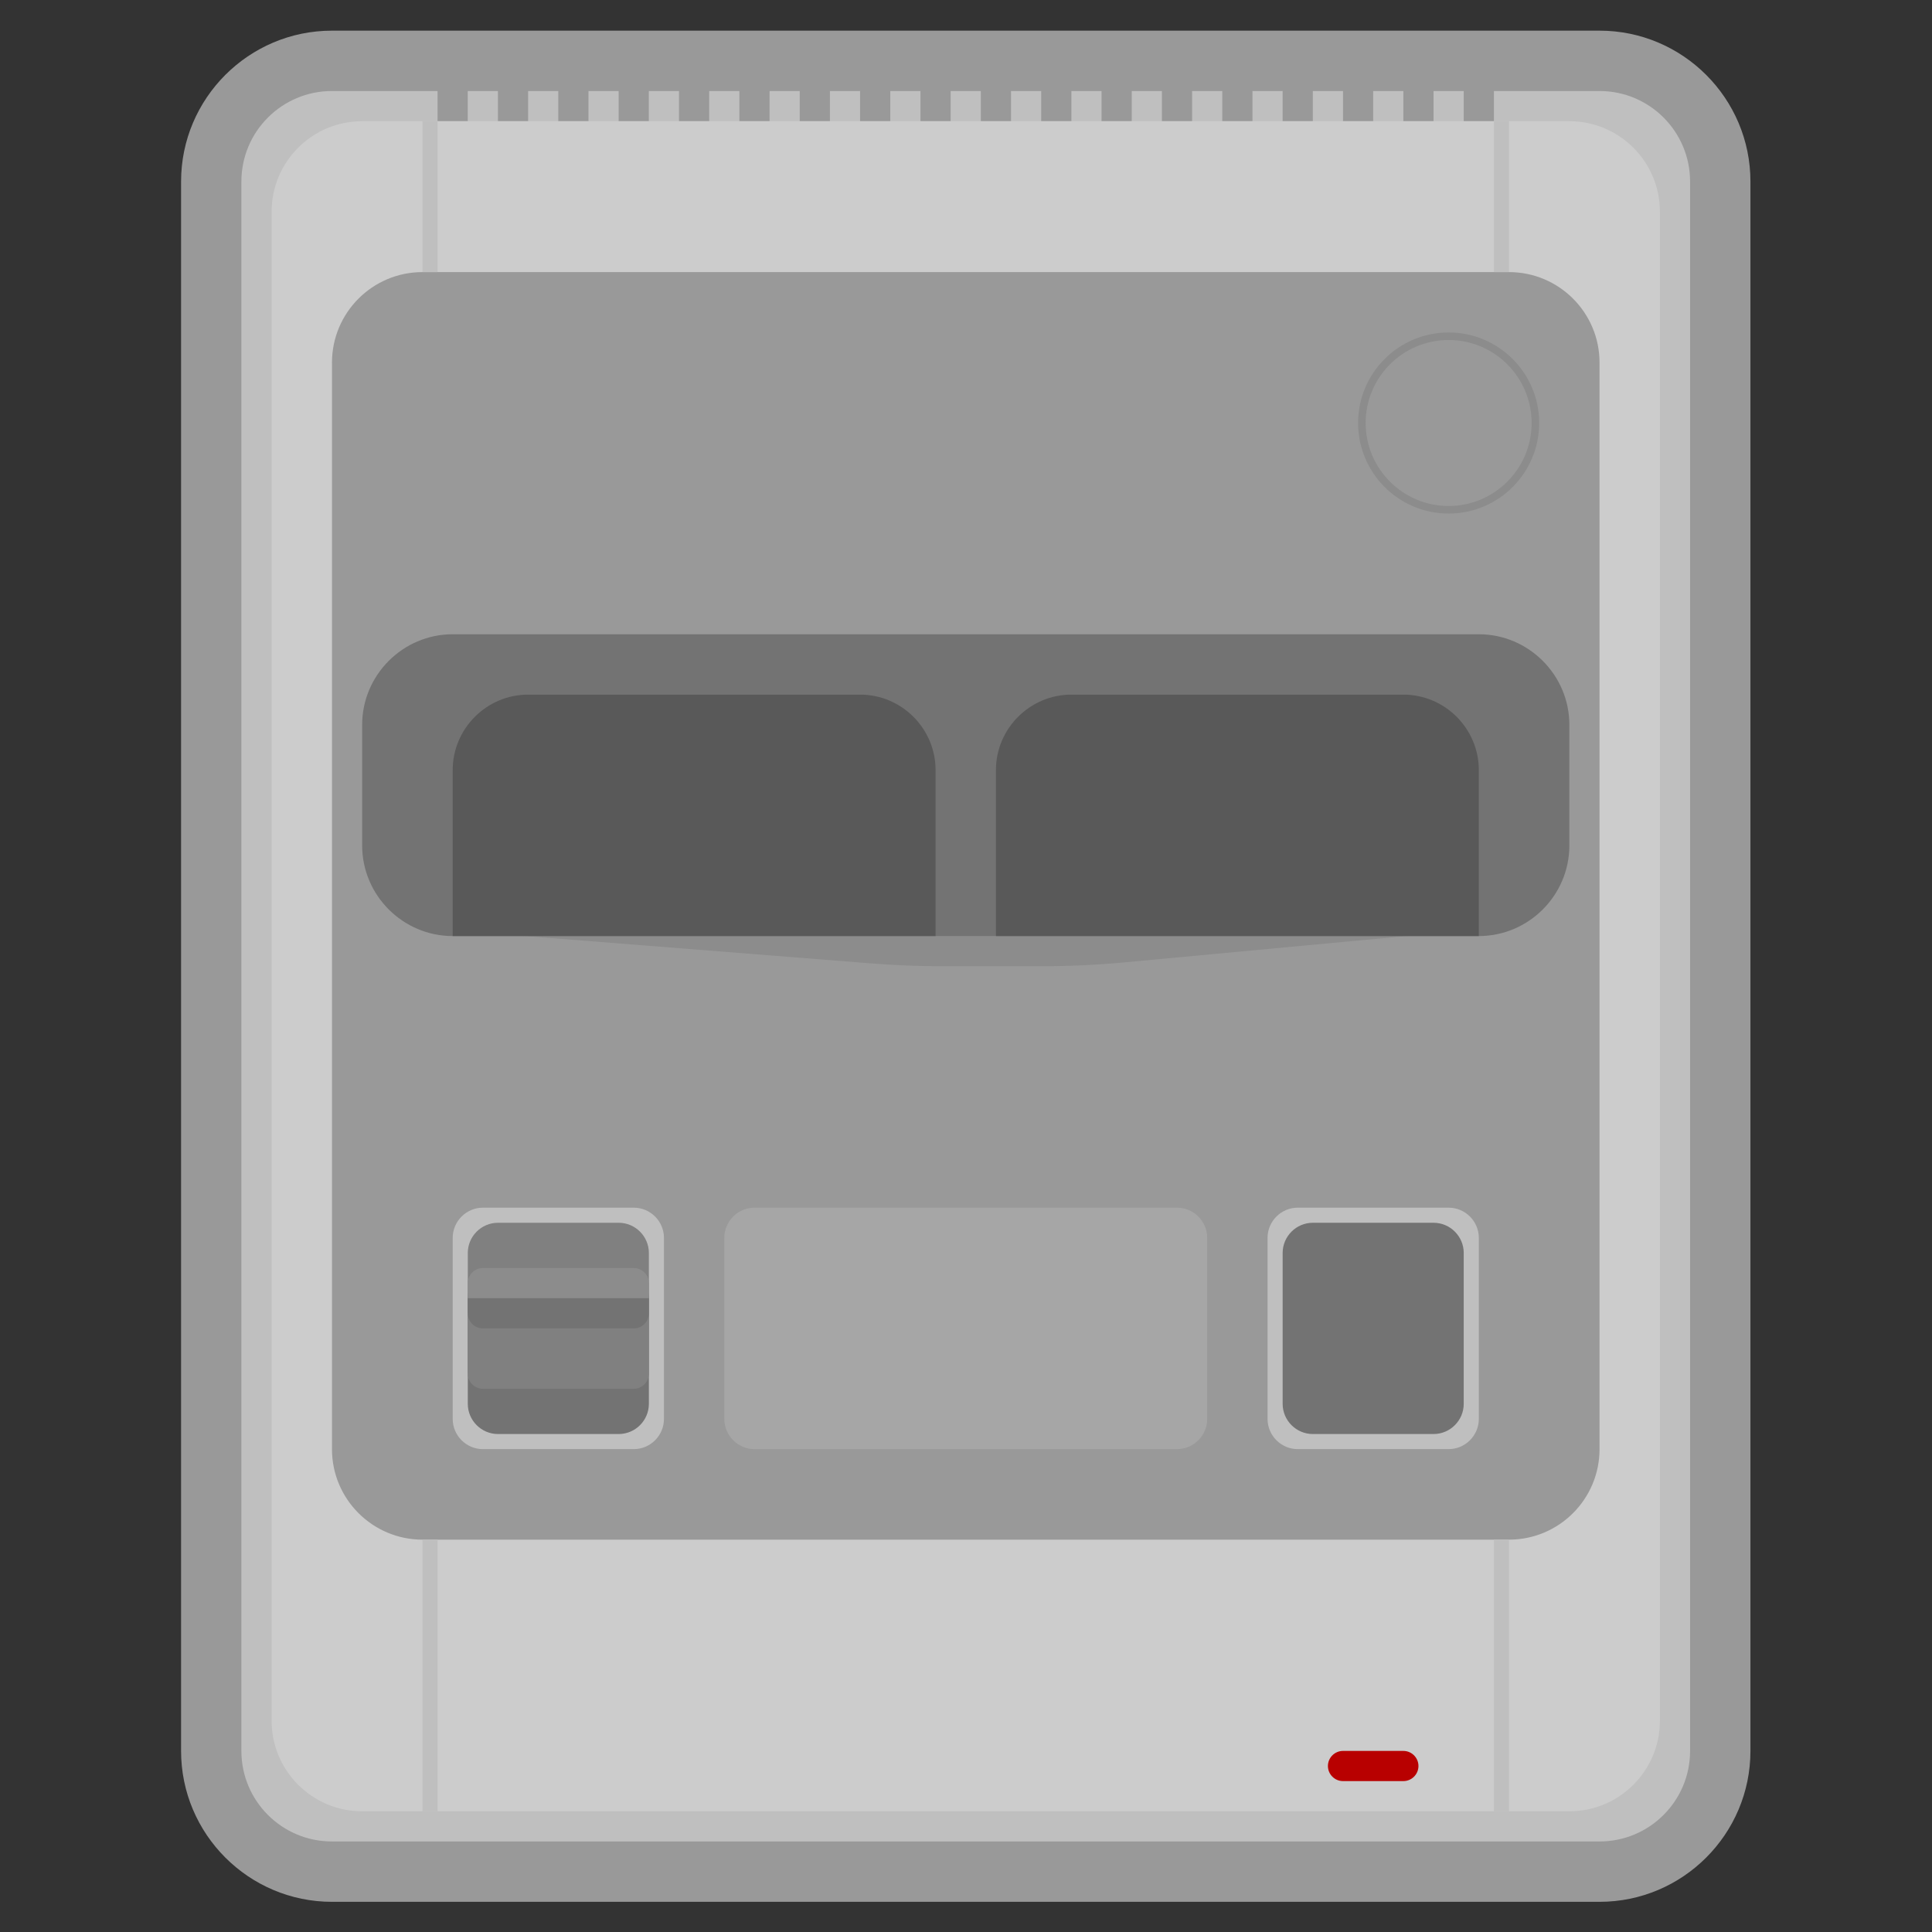 <?xml version="1.0" encoding="UTF-8" standalone="no"?>
<svg
   xmlns:dc="http://purl.org/dc/elements/1.1/"
   xmlns:cc="http://creativecommons.org/ns#"
   xmlns:rdf="http://www.w3.org/1999/02/22-rdf-syntax-ns#"
   xmlns:svg="http://www.w3.org/2000/svg"
   xmlns="http://www.w3.org/2000/svg"
   viewBox="0 0 341.333 341.333"
   height="256"
   width="256"
   xml:space="preserve"
   id="svg2"
   version="1.1"><rect x="0" y="0" width="341.333" height="341.333" fill="#333333" stroke="none"/><defs
     id="defs6"><clipPath
       id="clipPath18"
       clipPathUnits="userSpaceOnUse"><path
         id="path16"
         d="M 0,256 H 256 V 0 H 0 Z" /></clipPath><clipPath
       id="clipPath26"
       clipPathUnits="userSpaceOnUse"><path
         id="path24"
         d="M 24,252 H 232 V 4 H 24 Z" /></clipPath></defs><g
     transform="matrix(1.333,0,0,-1.333,0,341.333)"
     id="g10"><g
       id="g12"><g
         clip-path="url(#clipPath18)"
         id="g14"><g
           id="g20"><g
             id="g22" /><g
             id="g34"><g
               style="opacity:0.5"
               id="g32"
               clip-path="url(#clipPath26)"><g
                 id="g30"
                 transform="translate(212,252)"><path
                   id="path28"
                   style="fill:#ffffff;fill-opacity:1;fill-rule:nonzero;stroke:none"
                   d="m 0,0 h -10 -158 c -11.028,0 -20,-8.972 -20,-20 v -208 c 0,-11.028 8.972,-20 20,-20 H 0 c 11.028,0 20,8.972 20,20 V -20 C 20,-8.972 11.028,0 0,0" /></g></g></g></g><g
           transform="translate(212,244)"
           id="g36"><path
             id="path38"
             style="fill:#bfbfbf;fill-opacity:1;fill-rule:nonzero;stroke:none"
             d="m 0,0 h -14 v -4 h -4 v 4 h -4 v -4 h -4 v 4 h -4 v -4 h -4 v 4 h -4 v -4 h -4 v 4 h -4 v -4 h -4 v 4 h -4 v -4 h -4 v 4 h -4 v -4 h -4 v 4 h -4 v -4 h -4 v 4 h -4 v -4 h -4 v 4 h -4 v -4 h -4 v 4 h -4 v -4 h -4 v 4 h -4 v -4 h -4 v 4 h -4 v -4 h -4 v 4 h -4 v -4 h -4 v 4 h -4 v -4 h -4 v 4 h -4 v -4 h -4 v 4 h -4 v -4 h -4 v 4 h -4 v -4 h -4 v 4 h -14 c -6.627,0 -12,-5.373 -12,-12 v -208 c 0,-6.627 5.373,-12 12,-12 H 0 c 6.627,0 12,5.373 12,12 V -12 C 12,-5.373 6.627,0 0,0" /></g><g
           transform="translate(208,16)"
           id="g40"><path
             id="path42"
             style="fill:#cccccc;fill-opacity:1;fill-rule:nonzero;stroke:none"
             d="m 0,0 h -160 c -6.627,0 -12,5.373 -12,12 v 200 c 0,6.627 5.373,12 12,12 H 0 c 6.627,0 12,-5.373 12,-12 V 12 C 12,5.373 6.627,0 0,0" /></g><g
           transform="translate(200,52)"
           id="g44"><path
             id="path46"
             style="fill:#999999;fill-opacity:1;fill-rule:nonzero;stroke:none"
             d="m 0,0 h -144 c -6.627,0 -12,5.373 -12,12 v 144 c 0,6.627 5.373,12 12,12 H 0 c 6.627,0 12,-5.373 12,-12 V 12 C 12,5.373 6.627,0 0,0" /></g><path
           id="path48"
           style="fill:#bfbfbf;fill-opacity:1;fill-rule:nonzero;stroke:none"
           d="m 58,220 h -2 v 20 h 2 z" /><path
           id="path50"
           style="fill:#bfbfbf;fill-opacity:1;fill-rule:nonzero;stroke:none"
           d="m 200,220 h -2 v 20 h 2 z" /><path
           id="path52"
           style="fill:#bfbfbf;fill-opacity:1;fill-rule:nonzero;stroke:none"
           d="m 58,16 h -2 v 36 h 2 z" /><path
           id="path54"
           style="fill:#bfbfbf;fill-opacity:1;fill-rule:nonzero;stroke:none"
           d="m 200,16 h -2 v 36 h 2 z" /><g
           transform="translate(84,64)"
           id="g56"><path
             id="path58"
             style="fill:#bfbfbf;fill-opacity:1;fill-rule:nonzero;stroke:none"
             d="m 0,0 h -20 c -2.2,0 -4,1.8 -4,4 v 24 c 0,2.2 1.8,4 4,4 H 0 c 2.2,0 4,-1.8 4,-4 V 4 C 4,1.8 2.2,0 0,0" /></g><g
           transform="translate(192,64)"
           id="g60"><path
             id="path62"
             style="fill:#bfbfbf;fill-opacity:1;fill-rule:nonzero;stroke:none"
             d="m 0,0 h -20 c -2.2,0 -4,1.8 -4,4 v 24 c 0,2.2 1.8,4 4,4 H 0 c 2.2,0 4,-1.8 4,-4 V 4 C 4,1.8 2.2,0 0,0" /></g><g
           transform="translate(156,64)"
           id="g64"><path
             id="path66"
             style="fill:#a6a6a6;fill-opacity:1;fill-rule:nonzero;stroke:none"
             d="m 0,0 h -56 c -2.2,0 -4,1.8 -4,4 v 24 c 0,2.2 1.8,4 4,4 H 0 c 2.2,0 4,-1.8 4,-4 V 4 C 4,1.8 2.2,0 0,0" /></g><g
           transform="translate(82,66)"
           id="g68"><path
             id="path70"
             style="fill:#737373;fill-opacity:1;fill-rule:nonzero;stroke:none"
             d="m 0,0 h -16 c -2.2,0 -4,1.8 -4,4 v 14 c 0,2.2 1.8,4 4,4 H 0 c 2.2,0 4,-1.8 4,-4 V 4 C 4,1.8 2.2,0 0,0" /></g><g
           transform="translate(190,66)"
           id="g72"><path
             id="path74"
             style="fill:#737373;fill-opacity:1;fill-rule:nonzero;stroke:none"
             d="m 0,0 h -16 c -2.2,0 -4,1.8 -4,4 v 20 c 0,2.2 1.8,4 4,4 H 0 c 2.2,0 4,-1.8 4,-4 V 4 C 4,1.8 2.2,0 0,0" /></g><g
           transform="translate(84,72)"
           id="g76"><path
             id="path78"
             style="fill:#808080;fill-opacity:1;fill-rule:nonzero;stroke:none"
             d="m 0,0 h -20 c -1.1,0 -2,0.9 -2,2 v 16 c 0,2.2 1.8,4 4,4 h 16 c 2.2,0 4,-1.8 4,-4 V 2 C 2,0.9 1.1,0 0,0" /></g><g
           transform="translate(186.333,160)"
           id="g80"><path
             id="path82"
             style="fill:#8c8c8c;fill-opacity:1;fill-rule:nonzero;stroke:none"
             d="m 0,0 h -116.667 c -6.416,0 -11.666,-5.4 -11.666,-12 v -4 c 0,-6.6 5.25,-12 11.666,-12 l 45.791,-3.623 C -67.7,-31.874 -64.517,-32 -61.332,-32 h 12.909 c 3.762,0 7.522,0.175 11.268,0.526 L 0,-28 c 6.417,0 11.667,5.4 11.667,12 v 4 C 11.667,-5.4 6.417,0 0,0" /></g><g
           transform="translate(192,212)"
           id="g84"><path
             id="path86"
             style="fill:#8c8c8c;fill-opacity:1;fill-rule:nonzero;stroke:none"
             d="m 0,0 c -6.627,0 -12,-5.373 -12,-12 0,-6.627 5.373,-12 12,-12 6.627,0 12,5.373 12,12 C 12,-5.373 6.627,0 0,0 m 0,-1 c 6.065,0 11,-4.935 11,-11 0,-6.065 -4.935,-11 -11,-11 -6.065,0 -11,4.935 -11,11 0,6.065 4.935,11 11,11" /></g><g
           transform="translate(186,20)"
           id="g88"><path
             id="path90"
             style="fill:#b80000;fill-opacity:1;fill-rule:nonzero;stroke:none"
             d="m 0,0 h -8 c -1.1,0 -2,0.9 -2,2 0,1.1 0.9,2 2,2 H 0 C 1.1,4 2,3.1 2,2 2,0.9 1.1,0 0,0" /></g><g
           transform="translate(86,84)"
           id="g92"><path
             id="path94"
             style="fill:#8c8c8c;fill-opacity:1;fill-rule:nonzero;stroke:none"
             d="m 0,0 v 2 c 0,1.1 -0.9,2 -2,2 h -20 c -1.1,0 -2,-0.9 -2,-2 V 0 Z" /></g><g
           transform="translate(62,84)"
           id="g96"><path
             id="path98"
             style="fill:#737373;fill-opacity:1;fill-rule:nonzero;stroke:none"
             d="m 0,0 v -2 c 0,-1.1 0.9,-2 2,-2 h 20 c 1.1,0 2,0.9 2,2 v 2 z" /></g><g
           transform="translate(196,132)"
           id="g100"><path
             id="path102"
             style="fill:#737373;fill-opacity:1;fill-rule:nonzero;stroke:none"
             d="m 0,0 h -136 c -6.6,0 -12,5.4 -12,12 v 16 c 0,6.6 5.4,12 12,12 H 0 C 6.6,40 12,34.6 12,28 V 12 C 12,5.4 6.6,0 0,0" /></g><g
           transform="translate(124,132)"
           id="g104"><path
             id="path106"
             style="fill:#595959;fill-opacity:1;fill-rule:nonzero;stroke:none"
             d="m 0,0 h -64 v 22 c 0,5.5 4.5,10 10,10 h 44 C -4.5,32 0,27.5 0,22 Z" /></g><g
           transform="translate(196,132)"
           id="g108"><path
             id="path110"
             style="fill:#595959;fill-opacity:1;fill-rule:nonzero;stroke:none"
             d="m 0,0 h -64 v 22 c 0,5.5 4.5,10 10,10 h 44 C -4.5,32 0,27.5 0,22 Z" /></g></g></g></g></svg>